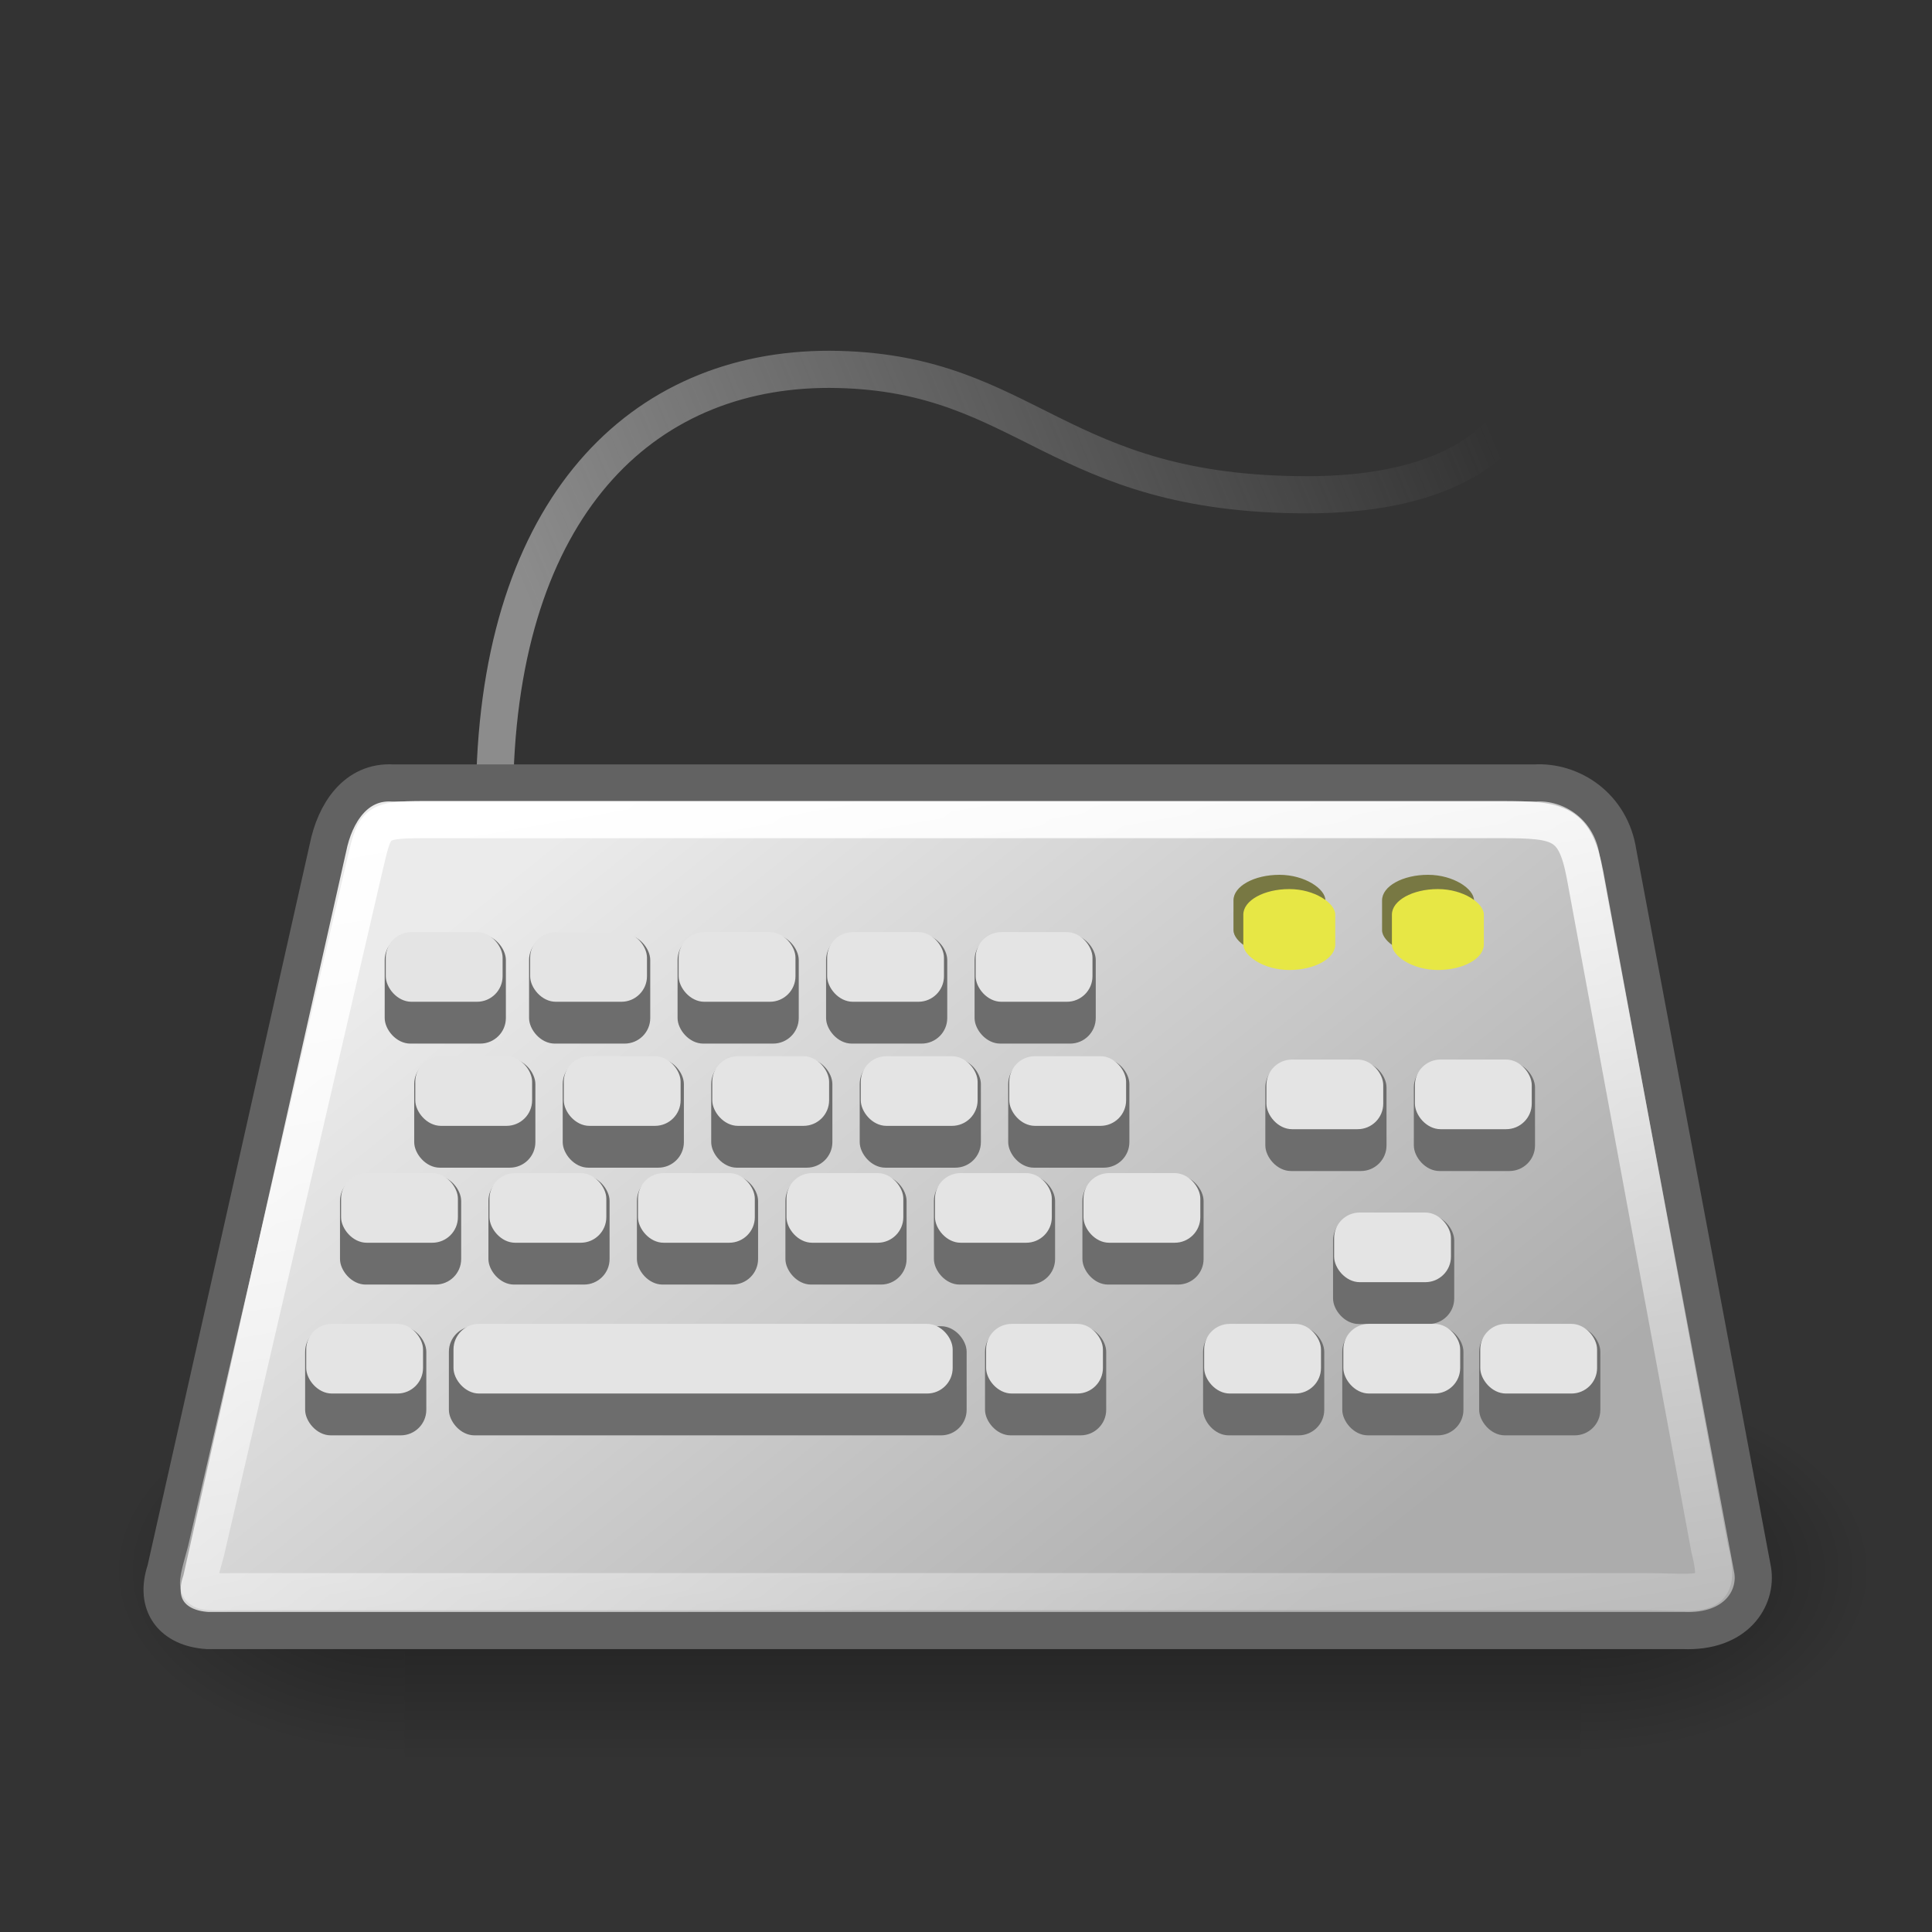<?xml version="1.0" encoding="UTF-8" standalone="no"?>
<!-- Created with Inkscape (http://www.inkscape.org/) -->

<svg
   xmlns:dc="http://purl.org/dc/elements/1.1/"
   xmlns:cc="http://creativecommons.org/ns#"
   xmlns:rdf="http://www.w3.org/1999/02/22-rdf-syntax-ns#"
   xmlns:svg="http://www.w3.org/2000/svg"
   xmlns="http://www.w3.org/2000/svg"
   xmlns:xlink="http://www.w3.org/1999/xlink"
   xmlns:sodipodi="http://sodipodi.sourceforge.net/DTD/sodipodi-0.dtd"
   xmlns:inkscape="http://www.inkscape.org/namespaces/inkscape"
   width="22"
   height="22"
   id="svg2327"
   sodipodi:version="0.32"
   inkscape:version="0.92.2 (5c3e80d, 2017-08-06)"
   sodipodi:docname="keyboard.svg"
   inkscape:output_extension="org.inkscape.output.svg.inkscape"
   version="1.1">
  <rect width="100%" height="100%" fill="#333333" stroke="none"/>
  <defs
     id="defs3">
    <inkscape:perspective
       sodipodi:type="inkscape:persp3d"
       inkscape:vp_x="0 : 24 : 1"
       inkscape:vp_y="0 : 1000 : 0"
       inkscape:vp_z="48 : 24 : 1"
       inkscape:persp3d-origin="24 : 16 : 1"
       id="perspective116" />
    <radialGradient
       inkscape:collect="always"
       xlink:href="#linearGradient5060"
       id="radialGradient6719"
       gradientUnits="userSpaceOnUse"
       gradientTransform="matrix(-2.774,0,0,1.97,112.762,-872.885)"
       cx="605.714"
       cy="486.648"
       fx="605.714"
       fy="486.648"
       r="117.143" />
    <linearGradient
       inkscape:collect="always"
       id="linearGradient5060">
      <stop
         style="stop-color:black;stop-opacity:1;"
         offset="0"
         id="stop5062" />
      <stop
         style="stop-color:black;stop-opacity:0;"
         offset="1"
         id="stop5064" />
    </linearGradient>
    <radialGradient
       inkscape:collect="always"
       xlink:href="#linearGradient5060"
       id="radialGradient6717"
       gradientUnits="userSpaceOnUse"
       gradientTransform="matrix(2.774,0,0,1.97,-1891.633,-872.885)"
       cx="605.714"
       cy="486.648"
       fx="605.714"
       fy="486.648"
       r="117.143" />
    <linearGradient
       id="linearGradient5048">
      <stop
         style="stop-color:black;stop-opacity:0;"
         offset="0"
         id="stop5050" />
      <stop
         id="stop5056"
         offset="0.5"
         style="stop-color:black;stop-opacity:1;" />
      <stop
         style="stop-color:black;stop-opacity:0;"
         offset="1"
         id="stop5052" />
    </linearGradient>
    <linearGradient
       inkscape:collect="always"
       xlink:href="#linearGradient5048"
       id="linearGradient6715"
       gradientUnits="userSpaceOnUse"
       gradientTransform="matrix(2.774,0,0,1.97,-1892.179,-872.885)"
       x1="302.857"
       y1="366.648"
       x2="302.857"
       y2="609.505" />
    <linearGradient
       id="linearGradient4548"
       inkscape:collect="always">
      <stop
         id="stop4550"
         offset="0"
         style="stop-color:#8c8c8c;stop-opacity:1;" />
      <stop
         id="stop4552"
         offset="1"
         style="stop-color:#8c8c8c;stop-opacity:0;" />
    </linearGradient>
    <linearGradient
       id="linearGradient4009"
       inkscape:collect="always">
      <stop
         id="stop4011"
         offset="0"
         style="stop-color:#ffffff;stop-opacity:1;" />
      <stop
         id="stop4013"
         offset="1"
         style="stop-color:#ffffff;stop-opacity:0;" />
    </linearGradient>
    <linearGradient
       id="linearGradient3997">
      <stop
         id="stop3999"
         offset="0"
         style="stop-color:#ebebeb;stop-opacity:1;" />
      <stop
         id="stop4001"
         offset="1"
         style="stop-color:#acacac;stop-opacity:1;" />
    </linearGradient>
    <linearGradient
       gradientUnits="userSpaceOnUse"
       y2="43.378"
       x2="30.142"
       y1="20.937"
       x1="12.094"
       id="linearGradient4003"
       xlink:href="#linearGradient3997"
       inkscape:collect="always"
       gradientTransform="matrix(0.423,0,0,0.423,1.198,26.667)" />
    <linearGradient
       gradientUnits="userSpaceOnUse"
       y2="52.666"
       x2="17.701"
       y1="19.736"
       x1="11.89"
       id="linearGradient4015"
       xlink:href="#linearGradient4009"
       inkscape:collect="always"
       gradientTransform="matrix(0.423,0,0,0.423,1.198,26.667)" />
    <linearGradient
       gradientUnits="userSpaceOnUse"
       y2="5.011"
       x2="35.257"
       y1="14.911"
       x1="11.503"
       id="linearGradient4554"
       xlink:href="#linearGradient4548"
       inkscape:collect="always"
       gradientTransform="matrix(0.423,0,0,0.423,1.198,26.667)" />
  </defs>
  <sodipodi:namedview
     id="base"
     pagecolor="#ffffff"
     bordercolor="#666666"
     borderopacity="0.122"
     inkscape:pageopacity="0.0"
     inkscape:pageshadow="2"
     inkscape:zoom="1"
     inkscape:cx="-144.63487"
     inkscape:cy="20.214592"
     inkscape:current-layer="layer1"
     showgrid="false"
     inkscape:grid-bbox="true"
     inkscape:document-units="px"
     inkscape:window-width="1920"
     inkscape:window-height="1017"
     inkscape:window-x="-8"
     inkscape:window-y="-8"
     inkscape:window-maximized="1" />
  <g
     id="layer1"
     inkscape:label="Layer 1"
     inkscape:groupmode="layer"
     transform="translate(0,-26)">
    <path
       id="path3995"
       d="m 5.637,34.804 c 0.106,-3.118 1.744,-4.65 3.91,-4.597 2.167,0.053 2.484,1.427 5.337,1.427 2.853,0 2.853,-1.902 2.378,-2.431 -0.476,-0.528 -1.004,-1.057 -1.004,-1.057"
       style="fill:none;fill-opacity:0.75;fill-rule:evenodd;stroke:url(#linearGradient4554);stroke-width:0.423px;stroke-linecap:butt;stroke-linejoin:miter;stroke-opacity:1"
       inkscape:connector-curvature="0" />
    <g
       transform="matrix(0.01,0,0,0.009,20.199,43.113)"
       id="g6707">
      <rect
         style="color:#000000;display:inline;overflow:visible;visibility:visible;opacity:0.402;fill:url(#linearGradient6715);fill-opacity:1;fill-rule:nonzero;stroke:none;stroke-width:1;stroke-linecap:round;stroke-linejoin:miter;stroke-miterlimit:4;stroke-dasharray:none;stroke-dashoffset:0;stroke-opacity:1;marker:none;marker-start:none;marker-mid:none;marker-end:none"
         id="rect6709"
         width="1339.633"
         height="478.357"
         x="-1559.252"
         y="-150.697" />
      <path
         style="color:#000000;display:inline;overflow:visible;visibility:visible;opacity:0.402;fill:url(#radialGradient6717);fill-opacity:1;fill-rule:nonzero;stroke:none;stroke-width:1;stroke-linecap:round;stroke-linejoin:miter;stroke-miterlimit:4;stroke-dasharray:none;stroke-dashoffset:0;stroke-opacity:1;marker:none;marker-start:none;marker-mid:none;marker-end:none"
         d="m -219.619,-150.68 c 0,0 0,478.331 0,478.331 142.874,0.9 345.4,-107.17 345.4,-239.196 0,-132.027 -159.437,-239.135 -345.4,-239.135 z"
         id="path6711"
         sodipodi:nodetypes="cccc"
         inkscape:connector-curvature="0" />
      <path
         sodipodi:nodetypes="cccc"
         id="path6713"
         d="m -1559.252,-150.68 c 0,0 0,478.331 0,478.331 -142.874,0.9 -345.4,-107.17 -345.4,-239.196 0,-132.027 159.437,-239.135 345.4,-239.135 z"
         style="color:#000000;display:inline;overflow:visible;visibility:visible;opacity:0.402;fill:url(#radialGradient6719);fill-opacity:1;fill-rule:nonzero;stroke:none;stroke-width:1;stroke-linecap:round;stroke-linejoin:miter;stroke-miterlimit:4;stroke-dasharray:none;stroke-dashoffset:0;stroke-opacity:1;marker:none;marker-start:none;marker-mid:none;marker-end:none"
         inkscape:connector-curvature="0" />
    </g>
    <path
       sodipodi:nodetypes="ccccccccc"
       id="path3233"
       d="m 1.885,43.88 c -0.132,0.396 0.079,0.661 0.476,0.687 h 16.804 c 0.608,0.026 0.845,-0.37 0.793,-0.687 L 18.424,35.709 C 18.345,35.181 17.896,34.89 17.473,34.916 H 4.474 c -0.423,-0.026 -0.661,0.343 -0.74,0.74 z"
       style="fill:url(#linearGradient4003);fill-opacity:1;fill-rule:evenodd;stroke:#626262;stroke-width:0.423;stroke-linecap:butt;stroke-linejoin:miter;stroke-miterlimit:4;stroke-dasharray:none;stroke-opacity:1"
       inkscape:connector-curvature="0" />
    <g
       transform="matrix(0.423,0,0,0.423,0.379,26.244)"
       id="g4019">
      <rect
         ry="0.688"
         rx="0.688"
         y="35.125"
         x="11.188"
         height="2.938"
         width="13.938"
         id="rect4017"
         style="color:#000000;display:inline;overflow:visible;visibility:visible;opacity:1;fill:#6d6d6d;fill-opacity:1;fill-rule:evenodd;stroke:none;stroke-width:2;stroke-linecap:butt;stroke-linejoin:miter;stroke-miterlimit:4;stroke-dasharray:none;stroke-dashoffset:0;stroke-opacity:1;marker:none;marker-start:none;marker-mid:none;marker-end:none" />
      <rect
         style="color:#000000;display:inline;overflow:visible;visibility:visible;opacity:1;fill:#e4e4e4;fill-opacity:1;fill-rule:evenodd;stroke:none;stroke-width:2;stroke-linecap:butt;stroke-linejoin:miter;stroke-miterlimit:4;stroke-dasharray:none;stroke-dashoffset:0;stroke-opacity:1;marker:none;marker-start:none;marker-mid:none;marker-end:none"
         id="rect3235"
         width="13.438"
         height="1.875"
         x="11.312"
         y="35.062"
         rx="0.688"
         ry="0.688" />
    </g>
    <g
       transform="matrix(0.099,0,0,0.423,3.273,21.783)"
       id="g4157">
      <rect
         style="color:#000000;display:inline;overflow:visible;visibility:visible;opacity:1;fill:#6d6d6d;fill-opacity:1;fill-rule:evenodd;stroke:none;stroke-width:2;stroke-linecap:butt;stroke-linejoin:miter;stroke-miterlimit:4;stroke-dasharray:none;stroke-dashoffset:0;stroke-opacity:1;marker:none;marker-start:none;marker-mid:none;marker-end:none"
         id="rect4159"
         width="13.938"
         height="2.938"
         x="11.188"
         y="35.125"
         rx="2.948"
         ry="0.688" />
      <rect
         ry="0.688"
         rx="2.948"
         y="35.062"
         x="11.312"
         height="1.875"
         width="13.438"
         id="rect4161"
         style="color:#000000;display:inline;overflow:visible;visibility:visible;opacity:1;fill:#e4e4e4;fill-opacity:1;fill-rule:evenodd;stroke:none;stroke-width:2;stroke-linecap:butt;stroke-linejoin:miter;stroke-miterlimit:4;stroke-dasharray:none;stroke-dashoffset:0;stroke-opacity:1;marker:none;marker-start:none;marker-mid:none;marker-end:none" />
    </g>
    <g
       transform="matrix(0.099,0,0,0.423,9.99,21.783)"
       id="g4178">
      <rect
         style="color:#000000;display:inline;overflow:visible;visibility:visible;opacity:1;fill:#6d6d6d;fill-opacity:1;fill-rule:evenodd;stroke:none;stroke-width:2;stroke-linecap:butt;stroke-linejoin:miter;stroke-miterlimit:4;stroke-dasharray:none;stroke-dashoffset:0;stroke-opacity:1;marker:none;marker-start:none;marker-mid:none;marker-end:none"
         id="rect4180"
         width="13.938"
         height="2.938"
         x="11.188"
         y="35.125"
         rx="2.948"
         ry="0.688" />
      <rect
         ry="0.688"
         rx="2.948"
         y="35.062"
         x="11.312"
         height="1.875"
         width="13.438"
         id="rect4182"
         style="color:#000000;display:inline;overflow:visible;visibility:visible;opacity:1;fill:#e4e4e4;fill-opacity:1;fill-rule:evenodd;stroke:none;stroke-width:2;stroke-linecap:butt;stroke-linejoin:miter;stroke-miterlimit:4;stroke-dasharray:none;stroke-dashoffset:0;stroke-opacity:1;marker:none;marker-start:none;marker-mid:none;marker-end:none" />
    </g>
    <g
       id="g4151"
       transform="matrix(0.099,0,0,0.423,4.917,21.783)">
      <rect
         ry="0.688"
         rx="2.948"
         y="35.125"
         x="11.188"
         height="2.938"
         width="13.938"
         id="rect4153"
         style="color:#000000;display:inline;overflow:visible;visibility:visible;opacity:1;fill:#6d6d6d;fill-opacity:1;fill-rule:evenodd;stroke:none;stroke-width:2;stroke-linecap:butt;stroke-linejoin:miter;stroke-miterlimit:4;stroke-dasharray:none;stroke-dashoffset:0;stroke-opacity:1;marker:none;marker-start:none;marker-mid:none;marker-end:none" />
      <rect
         style="color:#000000;display:inline;overflow:visible;visibility:visible;opacity:1;fill:#e4e4e4;fill-opacity:1;fill-rule:evenodd;stroke:none;stroke-width:2;stroke-linecap:butt;stroke-linejoin:miter;stroke-miterlimit:4;stroke-dasharray:none;stroke-dashoffset:0;stroke-opacity:1;marker:none;marker-start:none;marker-mid:none;marker-end:none"
         id="rect4155"
         width="13.438"
         height="1.875"
         x="11.312"
         y="35.062"
         rx="2.948"
         ry="0.688" />
    </g>
    <path
       style="fill:none;fill-opacity:1;fill-rule:evenodd;stroke:url(#linearGradient4015);stroke-width:0.423;stroke-linecap:butt;stroke-linejoin:miter;stroke-miterlimit:4;stroke-dasharray:none;stroke-opacity:1"
       d="m 2.346,43.661 c -0.141,0.526 -0.165,0.463 0.396,0.463 h 15.952 c 0.694,0 0.929,0.114 0.774,-0.489 L 18.049,35.962 c -0.113,-0.593 -0.286,-0.629 -0.95,-0.629 H 4.841 c -0.597,0 -0.57,0.033 -0.698,0.566 z"
       id="path4005"
       sodipodi:nodetypes="ccccccccc"
       inkscape:connector-curvature="0" />
    <g
       transform="matrix(0.099,0,0,0.423,10.109,26.244)"
       id="g4023">
      <rect
         style="color:#000000;display:inline;overflow:visible;visibility:visible;opacity:1;fill:#6d6d6d;fill-opacity:1;fill-rule:evenodd;stroke:none;stroke-width:2;stroke-linecap:butt;stroke-linejoin:miter;stroke-miterlimit:4;stroke-dasharray:none;stroke-dashoffset:0;stroke-opacity:1;marker:none;marker-start:none;marker-mid:none;marker-end:none"
         id="rect4025"
         width="13.938"
         height="2.938"
         x="11.188"
         y="35.125"
         rx="2.948"
         ry="0.688" />
      <rect
         ry="0.688"
         rx="2.948"
         y="35.062"
         x="11.312"
         height="1.875"
         width="13.438"
         id="rect4027"
         style="color:#000000;display:inline;overflow:visible;visibility:visible;opacity:1;fill:#e4e4e4;fill-opacity:1;fill-rule:evenodd;stroke:none;stroke-width:2;stroke-linecap:butt;stroke-linejoin:miter;stroke-miterlimit:4;stroke-dasharray:none;stroke-dashoffset:0;stroke-opacity:1;marker:none;marker-start:none;marker-mid:none;marker-end:none" />
    </g>
    <g
       id="g4029"
       transform="matrix(0.099,0,0,0.423,2.367,26.244)">
      <rect
         ry="0.688"
         rx="2.948"
         y="35.125"
         x="11.188"
         height="2.938"
         width="13.938"
         id="rect4031"
         style="color:#000000;display:inline;overflow:visible;visibility:visible;opacity:1;fill:#6d6d6d;fill-opacity:1;fill-rule:evenodd;stroke:none;stroke-width:2;stroke-linecap:butt;stroke-linejoin:miter;stroke-miterlimit:4;stroke-dasharray:none;stroke-dashoffset:0;stroke-opacity:1;marker:none;marker-start:none;marker-mid:none;marker-end:none" />
      <rect
         style="color:#000000;display:inline;overflow:visible;visibility:visible;opacity:1;fill:#e4e4e4;fill-opacity:1;fill-rule:evenodd;stroke:none;stroke-width:2;stroke-linecap:butt;stroke-linejoin:miter;stroke-miterlimit:4;stroke-dasharray:none;stroke-dashoffset:0;stroke-opacity:1;marker:none;marker-start:none;marker-mid:none;marker-end:none"
         id="rect4033"
         width="13.438"
         height="1.875"
         x="11.312"
         y="35.062"
         rx="2.948"
         ry="0.688" />
    </g>
    <g
       id="g4035"
       transform="matrix(0.099,0,0,0.423,12.592,26.244)">
      <rect
         ry="0.688"
         rx="2.948"
         y="35.125"
         x="11.188"
         height="2.938"
         width="13.938"
         id="rect4037"
         style="color:#000000;display:inline;overflow:visible;visibility:visible;opacity:1;fill:#6d6d6d;fill-opacity:1;fill-rule:evenodd;stroke:none;stroke-width:2;stroke-linecap:butt;stroke-linejoin:miter;stroke-miterlimit:4;stroke-dasharray:none;stroke-dashoffset:0;stroke-opacity:1;marker:none;marker-start:none;marker-mid:none;marker-end:none" />
      <rect
         style="color:#000000;display:inline;overflow:visible;visibility:visible;opacity:1;fill:#e4e4e4;fill-opacity:1;fill-rule:evenodd;stroke:none;stroke-width:2;stroke-linecap:butt;stroke-linejoin:miter;stroke-miterlimit:4;stroke-dasharray:none;stroke-dashoffset:0;stroke-opacity:1;marker:none;marker-start:none;marker-mid:none;marker-end:none"
         id="rect4039"
         width="13.438"
         height="1.875"
         x="11.312"
         y="35.062"
         rx="2.948"
         ry="0.688" />
    </g>
    <g
       id="g4053"
       transform="matrix(0.099,0,0,0.423,14.072,24.976)">
      <rect
         ry="0.688"
         rx="2.948"
         y="35.125"
         x="11.188"
         height="2.938"
         width="13.938"
         id="rect4055"
         style="color:#000000;display:inline;overflow:visible;visibility:visible;opacity:1;fill:#6d6d6d;fill-opacity:1;fill-rule:evenodd;stroke:none;stroke-width:2;stroke-linecap:butt;stroke-linejoin:miter;stroke-miterlimit:4;stroke-dasharray:none;stroke-dashoffset:0;stroke-opacity:1;marker:none;marker-start:none;marker-mid:none;marker-end:none" />
      <rect
         style="color:#000000;display:inline;overflow:visible;visibility:visible;opacity:1;fill:#e4e4e4;fill-opacity:1;fill-rule:evenodd;stroke:none;stroke-width:2;stroke-linecap:butt;stroke-linejoin:miter;stroke-miterlimit:4;stroke-dasharray:none;stroke-dashoffset:0;stroke-opacity:1;marker:none;marker-start:none;marker-mid:none;marker-end:none"
         id="rect4057"
         width="13.438"
         height="1.875"
         x="11.312"
         y="35.062"
         rx="2.948"
         ry="0.688" />
    </g>
    <g
       transform="matrix(0.099,0,0,0.423,14.177,26.244)"
       id="g4041">
      <rect
         style="color:#000000;display:inline;overflow:visible;visibility:visible;opacity:1;fill:#6d6d6d;fill-opacity:1;fill-rule:evenodd;stroke:none;stroke-width:2;stroke-linecap:butt;stroke-linejoin:miter;stroke-miterlimit:4;stroke-dasharray:none;stroke-dashoffset:0;stroke-opacity:1;marker:none;marker-start:none;marker-mid:none;marker-end:none"
         id="rect4043"
         width="13.938"
         height="2.938"
         x="11.188"
         y="35.125"
         rx="2.948"
         ry="0.688" />
      <rect
         ry="0.688"
         rx="2.948"
         y="35.062"
         x="11.312"
         height="1.875"
         width="13.438"
         id="rect4045"
         style="color:#000000;display:inline;overflow:visible;visibility:visible;opacity:1;fill:#e4e4e4;fill-opacity:1;fill-rule:evenodd;stroke:none;stroke-width:2;stroke-linecap:butt;stroke-linejoin:miter;stroke-miterlimit:4;stroke-dasharray:none;stroke-dashoffset:0;stroke-opacity:1;marker:none;marker-start:none;marker-mid:none;marker-end:none" />
    </g>
    <g
       id="g4047"
       transform="matrix(0.099,0,0,0.423,15.736,26.244)">
      <rect
         ry="0.688"
         rx="2.948"
         y="35.125"
         x="11.188"
         height="2.938"
         width="13.938"
         id="rect4049"
         style="color:#000000;display:inline;overflow:visible;visibility:visible;opacity:1;fill:#6d6d6d;fill-opacity:1;fill-rule:evenodd;stroke:none;stroke-width:2;stroke-linecap:butt;stroke-linejoin:miter;stroke-miterlimit:4;stroke-dasharray:none;stroke-dashoffset:0;stroke-opacity:1;marker:none;marker-start:none;marker-mid:none;marker-end:none" />
      <rect
         style="color:#000000;display:inline;overflow:visible;visibility:visible;opacity:1;fill:#e4e4e4;fill-opacity:1;fill-rule:evenodd;stroke:none;stroke-width:2;stroke-linecap:butt;stroke-linejoin:miter;stroke-miterlimit:4;stroke-dasharray:none;stroke-dashoffset:0;stroke-opacity:1;marker:none;marker-start:none;marker-mid:none;marker-end:none"
         id="rect4051"
         width="13.438"
         height="1.875"
         x="11.312"
         y="35.062"
         rx="2.948"
         ry="0.688" />
    </g>
    <g
       transform="matrix(0.099,0,0,0.423,2.764,24.527)"
       id="g4085">
      <rect
         style="color:#000000;display:inline;overflow:visible;visibility:visible;opacity:1;fill:#6d6d6d;fill-opacity:1;fill-rule:evenodd;stroke:none;stroke-width:2;stroke-linecap:butt;stroke-linejoin:miter;stroke-miterlimit:4;stroke-dasharray:none;stroke-dashoffset:0;stroke-opacity:1;marker:none;marker-start:none;marker-mid:none;marker-end:none"
         id="rect4087"
         width="13.938"
         height="2.938"
         x="11.188"
         y="35.125"
         rx="2.948"
         ry="0.688" />
      <rect
         ry="0.688"
         rx="2.948"
         y="35.062"
         x="11.312"
         height="1.875"
         width="13.438"
         id="rect4089"
         style="color:#000000;display:inline;overflow:visible;visibility:visible;opacity:1;fill:#e4e4e4;fill-opacity:1;fill-rule:evenodd;stroke:none;stroke-width:2;stroke-linecap:butt;stroke-linejoin:miter;stroke-miterlimit:4;stroke-dasharray:none;stroke-dashoffset:0;stroke-opacity:1;marker:none;marker-start:none;marker-mid:none;marker-end:none" />
    </g>
    <g
       id="g4091"
       transform="matrix(0.099,0,0,0.423,4.454,24.527)">
      <rect
         ry="0.688"
         rx="2.948"
         y="35.125"
         x="11.188"
         height="2.938"
         width="13.938"
         id="rect4093"
         style="color:#000000;display:inline;overflow:visible;visibility:visible;opacity:1;fill:#6d6d6d;fill-opacity:1;fill-rule:evenodd;stroke:none;stroke-width:2;stroke-linecap:butt;stroke-linejoin:miter;stroke-miterlimit:4;stroke-dasharray:none;stroke-dashoffset:0;stroke-opacity:1;marker:none;marker-start:none;marker-mid:none;marker-end:none" />
      <rect
         style="color:#000000;display:inline;overflow:visible;visibility:visible;opacity:1;fill:#e4e4e4;fill-opacity:1;fill-rule:evenodd;stroke:none;stroke-width:2;stroke-linecap:butt;stroke-linejoin:miter;stroke-miterlimit:4;stroke-dasharray:none;stroke-dashoffset:0;stroke-opacity:1;marker:none;marker-start:none;marker-mid:none;marker-end:none"
         id="rect4095"
         width="13.438"
         height="1.875"
         x="11.312"
         y="35.062"
         rx="2.948"
         ry="0.688" />
    </g>
    <g
       transform="matrix(0.099,0,0,0.423,6.145,24.527)"
       id="g4097">
      <rect
         style="color:#000000;display:inline;overflow:visible;visibility:visible;opacity:1;fill:#6d6d6d;fill-opacity:1;fill-rule:evenodd;stroke:none;stroke-width:2;stroke-linecap:butt;stroke-linejoin:miter;stroke-miterlimit:4;stroke-dasharray:none;stroke-dashoffset:0;stroke-opacity:1;marker:none;marker-start:none;marker-mid:none;marker-end:none"
         id="rect4099"
         width="13.938"
         height="2.938"
         x="11.188"
         y="35.125"
         rx="2.948"
         ry="0.688" />
      <rect
         ry="0.688"
         rx="2.948"
         y="35.062"
         x="11.312"
         height="1.875"
         width="13.438"
         id="rect4101"
         style="color:#000000;display:inline;overflow:visible;visibility:visible;opacity:1;fill:#e4e4e4;fill-opacity:1;fill-rule:evenodd;stroke:none;stroke-width:2;stroke-linecap:butt;stroke-linejoin:miter;stroke-miterlimit:4;stroke-dasharray:none;stroke-dashoffset:0;stroke-opacity:1;marker:none;marker-start:none;marker-mid:none;marker-end:none" />
    </g>
    <g
       id="g4103"
       transform="matrix(0.099,0,0,0.423,7.836,24.527)">
      <rect
         ry="0.688"
         rx="2.948"
         y="35.125"
         x="11.188"
         height="2.938"
         width="13.938"
         id="rect4105"
         style="color:#000000;display:inline;overflow:visible;visibility:visible;opacity:1;fill:#6d6d6d;fill-opacity:1;fill-rule:evenodd;stroke:none;stroke-width:2;stroke-linecap:butt;stroke-linejoin:miter;stroke-miterlimit:4;stroke-dasharray:none;stroke-dashoffset:0;stroke-opacity:1;marker:none;marker-start:none;marker-mid:none;marker-end:none" />
      <rect
         style="color:#000000;display:inline;overflow:visible;visibility:visible;opacity:1;fill:#e4e4e4;fill-opacity:1;fill-rule:evenodd;stroke:none;stroke-width:2;stroke-linecap:butt;stroke-linejoin:miter;stroke-miterlimit:4;stroke-dasharray:none;stroke-dashoffset:0;stroke-opacity:1;marker:none;marker-start:none;marker-mid:none;marker-end:none"
         id="rect4107"
         width="13.438"
         height="1.875"
         x="11.312"
         y="35.062"
         rx="2.948"
         ry="0.688" />
    </g>
    <g
       transform="matrix(0.099,0,0,0.423,10.373,23.196)"
       id="g4121">
      <rect
         style="color:#000000;display:inline;overflow:visible;visibility:visible;opacity:1;fill:#6d6d6d;fill-opacity:1;fill-rule:evenodd;stroke:none;stroke-width:2;stroke-linecap:butt;stroke-linejoin:miter;stroke-miterlimit:4;stroke-dasharray:none;stroke-dashoffset:0;stroke-opacity:1;marker:none;marker-start:none;marker-mid:none;marker-end:none"
         id="rect4123"
         width="13.938"
         height="2.938"
         x="11.188"
         y="35.125"
         rx="2.948"
         ry="0.688" />
      <rect
         ry="0.688"
         rx="2.948"
         y="35.062"
         x="11.312"
         height="1.875"
         width="13.438"
         id="rect4125"
         style="color:#000000;display:inline;overflow:visible;visibility:visible;opacity:1;fill:#e4e4e4;fill-opacity:1;fill-rule:evenodd;stroke:none;stroke-width:2;stroke-linecap:butt;stroke-linejoin:miter;stroke-miterlimit:4;stroke-dasharray:none;stroke-dashoffset:0;stroke-opacity:1;marker:none;marker-start:none;marker-mid:none;marker-end:none" />
    </g>
    <g
       transform="matrix(0.099,0,0,0.423,9.527,24.527)"
       id="g4109">
      <rect
         style="color:#000000;display:inline;overflow:visible;visibility:visible;opacity:1;fill:#6d6d6d;fill-opacity:1;fill-rule:evenodd;stroke:none;stroke-width:2;stroke-linecap:butt;stroke-linejoin:miter;stroke-miterlimit:4;stroke-dasharray:none;stroke-dashoffset:0;stroke-opacity:1;marker:none;marker-start:none;marker-mid:none;marker-end:none"
         id="rect4111"
         width="13.938"
         height="2.938"
         x="11.188"
         y="35.125"
         rx="2.948"
         ry="0.688" />
      <rect
         ry="0.688"
         rx="2.948"
         y="35.062"
         x="11.312"
         height="1.875"
         width="13.438"
         id="rect4113"
         style="color:#000000;display:inline;overflow:visible;visibility:visible;opacity:1;fill:#e4e4e4;fill-opacity:1;fill-rule:evenodd;stroke:none;stroke-width:2;stroke-linecap:butt;stroke-linejoin:miter;stroke-miterlimit:4;stroke-dasharray:none;stroke-dashoffset:0;stroke-opacity:1;marker:none;marker-start:none;marker-mid:none;marker-end:none" />
    </g>
    <g
       id="g4115"
       transform="matrix(0.099,0,0,0.423,11.218,24.527)">
      <rect
         ry="0.688"
         rx="2.948"
         y="35.125"
         x="11.188"
         height="2.938"
         width="13.938"
         id="rect4117"
         style="color:#000000;display:inline;overflow:visible;visibility:visible;opacity:1;fill:#6d6d6d;fill-opacity:1;fill-rule:evenodd;stroke:none;stroke-width:2;stroke-linecap:butt;stroke-linejoin:miter;stroke-miterlimit:4;stroke-dasharray:none;stroke-dashoffset:0;stroke-opacity:1;marker:none;marker-start:none;marker-mid:none;marker-end:none" />
      <rect
         style="color:#000000;display:inline;overflow:visible;visibility:visible;opacity:1;fill:#e4e4e4;fill-opacity:1;fill-rule:evenodd;stroke:none;stroke-width:2;stroke-linecap:butt;stroke-linejoin:miter;stroke-miterlimit:4;stroke-dasharray:none;stroke-dashoffset:0;stroke-opacity:1;marker:none;marker-start:none;marker-mid:none;marker-end:none"
         id="rect4119"
         width="13.438"
         height="1.875"
         x="11.312"
         y="35.062"
         rx="2.948"
         ry="0.688" />
    </g>
    <g
       id="g4172"
       transform="matrix(0.099,0,0,0.423,8.299,21.783)">
      <rect
         ry="0.688"
         rx="2.948"
         y="35.125"
         x="11.188"
         height="2.938"
         width="13.938"
         id="rect4174"
         style="color:#000000;display:inline;overflow:visible;visibility:visible;opacity:1;fill:#6d6d6d;fill-opacity:1;fill-rule:evenodd;stroke:none;stroke-width:2;stroke-linecap:butt;stroke-linejoin:miter;stroke-miterlimit:4;stroke-dasharray:none;stroke-dashoffset:0;stroke-opacity:1;marker:none;marker-start:none;marker-mid:none;marker-end:none" />
      <rect
         style="color:#000000;display:inline;overflow:visible;visibility:visible;opacity:1;fill:#e4e4e4;fill-opacity:1;fill-rule:evenodd;stroke:none;stroke-width:2;stroke-linecap:butt;stroke-linejoin:miter;stroke-miterlimit:4;stroke-dasharray:none;stroke-dashoffset:0;stroke-opacity:1;marker:none;marker-start:none;marker-mid:none;marker-end:none"
         id="rect4176"
         width="13.438"
         height="1.875"
         x="11.312"
         y="35.062"
         rx="2.948"
         ry="0.688" />
    </g>
    <g
       id="g4127"
       transform="matrix(0.099,0,0,0.423,8.682,23.196)">
      <rect
         ry="0.688"
         rx="2.948"
         y="35.125"
         x="11.188"
         height="2.938"
         width="13.938"
         id="rect4129"
         style="color:#000000;display:inline;overflow:visible;visibility:visible;opacity:1;fill:#6d6d6d;fill-opacity:1;fill-rule:evenodd;stroke:none;stroke-width:2;stroke-linecap:butt;stroke-linejoin:miter;stroke-miterlimit:4;stroke-dasharray:none;stroke-dashoffset:0;stroke-opacity:1;marker:none;marker-start:none;marker-mid:none;marker-end:none" />
      <rect
         style="color:#000000;display:inline;overflow:visible;visibility:visible;opacity:1;fill:#e4e4e4;fill-opacity:1;fill-rule:evenodd;stroke:none;stroke-width:2;stroke-linecap:butt;stroke-linejoin:miter;stroke-miterlimit:4;stroke-dasharray:none;stroke-dashoffset:0;stroke-opacity:1;marker:none;marker-start:none;marker-mid:none;marker-end:none"
         id="rect4131"
         width="13.438"
         height="1.875"
         x="11.312"
         y="35.062"
         rx="2.948"
         ry="0.688" />
    </g>
    <g
       transform="matrix(0.099,0,0,0.423,6.608,21.783)"
       id="g4166">
      <rect
         style="color:#000000;display:inline;overflow:visible;visibility:visible;opacity:1;fill:#6d6d6d;fill-opacity:1;fill-rule:evenodd;stroke:none;stroke-width:2;stroke-linecap:butt;stroke-linejoin:miter;stroke-miterlimit:4;stroke-dasharray:none;stroke-dashoffset:0;stroke-opacity:1;marker:none;marker-start:none;marker-mid:none;marker-end:none"
         id="rect4168"
         width="13.938"
         height="2.938"
         x="11.188"
         y="35.125"
         rx="2.948"
         ry="0.688" />
      <rect
         ry="0.688"
         rx="2.948"
         y="35.062"
         x="11.312"
         height="1.875"
         width="13.438"
         id="rect4170"
         style="color:#000000;display:inline;overflow:visible;visibility:visible;opacity:1;fill:#e4e4e4;fill-opacity:1;fill-rule:evenodd;stroke:none;stroke-width:2;stroke-linecap:butt;stroke-linejoin:miter;stroke-miterlimit:4;stroke-dasharray:none;stroke-dashoffset:0;stroke-opacity:1;marker:none;marker-start:none;marker-mid:none;marker-end:none" />
    </g>
    <g
       transform="matrix(0.099,0,0,0.423,6.991,23.196)"
       id="g4133">
      <rect
         style="color:#000000;display:inline;overflow:visible;visibility:visible;opacity:1;fill:#6d6d6d;fill-opacity:1;fill-rule:evenodd;stroke:none;stroke-width:2;stroke-linecap:butt;stroke-linejoin:miter;stroke-miterlimit:4;stroke-dasharray:none;stroke-dashoffset:0;stroke-opacity:1;marker:none;marker-start:none;marker-mid:none;marker-end:none"
         id="rect4135"
         width="13.938"
         height="2.938"
         x="11.188"
         y="35.125"
         rx="2.948"
         ry="0.688" />
      <rect
         ry="0.688"
         rx="2.948"
         y="35.062"
         x="11.312"
         height="1.875"
         width="13.438"
         id="rect4137"
         style="color:#000000;display:inline;overflow:visible;visibility:visible;opacity:1;fill:#e4e4e4;fill-opacity:1;fill-rule:evenodd;stroke:none;stroke-width:2;stroke-linecap:butt;stroke-linejoin:miter;stroke-miterlimit:4;stroke-dasharray:none;stroke-dashoffset:0;stroke-opacity:1;marker:none;marker-start:none;marker-mid:none;marker-end:none" />
    </g>
    <g
       id="g4139"
       transform="matrix(0.099,0,0,0.423,5.3,23.196)">
      <rect
         ry="0.688"
         rx="2.948"
         y="35.125"
         x="11.188"
         height="2.938"
         width="13.938"
         id="rect4141"
         style="color:#000000;display:inline;overflow:visible;visibility:visible;opacity:1;fill:#6d6d6d;fill-opacity:1;fill-rule:evenodd;stroke:none;stroke-width:2;stroke-linecap:butt;stroke-linejoin:miter;stroke-miterlimit:4;stroke-dasharray:none;stroke-dashoffset:0;stroke-opacity:1;marker:none;marker-start:none;marker-mid:none;marker-end:none" />
      <rect
         style="color:#000000;display:inline;overflow:visible;visibility:visible;opacity:1;fill:#e4e4e4;fill-opacity:1;fill-rule:evenodd;stroke:none;stroke-width:2;stroke-linecap:butt;stroke-linejoin:miter;stroke-miterlimit:4;stroke-dasharray:none;stroke-dashoffset:0;stroke-opacity:1;marker:none;marker-start:none;marker-mid:none;marker-end:none"
         id="rect4143"
         width="13.438"
         height="1.875"
         x="11.312"
         y="35.062"
         rx="2.948"
         ry="0.688" />
    </g>
    <g
       transform="matrix(0.099,0,0,0.423,3.609,23.196)"
       id="g4145">
      <rect
         style="color:#000000;display:inline;overflow:visible;visibility:visible;opacity:1;fill:#6d6d6d;fill-opacity:1;fill-rule:evenodd;stroke:none;stroke-width:2;stroke-linecap:butt;stroke-linejoin:miter;stroke-miterlimit:4;stroke-dasharray:none;stroke-dashoffset:0;stroke-opacity:1;marker:none;marker-start:none;marker-mid:none;marker-end:none"
         id="rect4147"
         width="13.938"
         height="2.938"
         x="11.188"
         y="35.125"
         rx="2.948"
         ry="0.688" />
      <rect
         ry="0.688"
         rx="2.948"
         y="35.062"
         x="11.312"
         height="1.875"
         width="13.438"
         id="rect4149"
         style="color:#000000;display:inline;overflow:visible;visibility:visible;opacity:1;fill:#e4e4e4;fill-opacity:1;fill-rule:evenodd;stroke:none;stroke-width:2;stroke-linecap:butt;stroke-linejoin:miter;stroke-miterlimit:4;stroke-dasharray:none;stroke-dashoffset:0;stroke-opacity:1;marker:none;marker-start:none;marker-mid:none;marker-end:none" />
    </g>
    <g
       id="g4220"
       transform="matrix(0.099,0,0,0.423,13.301,23.234)">
      <rect
         ry="0.688"
         rx="2.948"
         y="35.125"
         x="11.188"
         height="2.938"
         width="13.938"
         id="rect4222"
         style="color:#000000;display:inline;overflow:visible;visibility:visible;opacity:1;fill:#6d6d6d;fill-opacity:1;fill-rule:evenodd;stroke:none;stroke-width:2;stroke-linecap:butt;stroke-linejoin:miter;stroke-miterlimit:4;stroke-dasharray:none;stroke-dashoffset:0;stroke-opacity:1;marker:none;marker-start:none;marker-mid:none;marker-end:none" />
      <rect
         style="color:#000000;display:inline;overflow:visible;visibility:visible;opacity:1;fill:#e4e4e4;fill-opacity:1;fill-rule:evenodd;stroke:none;stroke-width:2;stroke-linecap:butt;stroke-linejoin:miter;stroke-miterlimit:4;stroke-dasharray:none;stroke-dashoffset:0;stroke-opacity:1;marker:none;marker-start:none;marker-mid:none;marker-end:none"
         id="rect4224"
         width="13.438"
         height="1.875"
         x="11.312"
         y="35.062"
         rx="2.948"
         ry="0.688" />
    </g>
    <g
       transform="matrix(0.099,0,0,0.423,14.992,23.234)"
       id="g4226">
      <rect
         style="color:#000000;display:inline;overflow:visible;visibility:visible;opacity:1;fill:#6d6d6d;fill-opacity:1;fill-rule:evenodd;stroke:none;stroke-width:2;stroke-linecap:butt;stroke-linejoin:miter;stroke-miterlimit:4;stroke-dasharray:none;stroke-dashoffset:0;stroke-opacity:1;marker:none;marker-start:none;marker-mid:none;marker-end:none"
         id="rect4228"
         width="13.938"
         height="2.938"
         x="11.188"
         y="35.125"
         rx="2.948"
         ry="0.688" />
      <rect
         ry="0.688"
         rx="2.948"
         y="35.062"
         x="11.312"
         height="1.875"
         width="13.438"
         id="rect4230"
         style="color:#000000;display:inline;overflow:visible;visibility:visible;opacity:1;fill:#e4e4e4;fill-opacity:1;fill-rule:evenodd;stroke:none;stroke-width:2;stroke-linecap:butt;stroke-linejoin:miter;stroke-miterlimit:4;stroke-dasharray:none;stroke-dashoffset:0;stroke-opacity:1;marker:none;marker-start:none;marker-mid:none;marker-end:none" />
    </g>
    <g
       transform="matrix(0.423,0,0,0.613,1.558,22.738)"
       id="g4264">
      <rect
         ry="0.474"
         rx="2.948"
         y="21.572"
         x="29.522"
         height="1.503"
         width="2.475"
         id="rect4254"
         style="color:#000000;display:inline;overflow:visible;visibility:visible;opacity:1;fill:#787843;fill-opacity:1;fill-rule:evenodd;stroke:none;stroke-width:1;stroke-linecap:butt;stroke-linejoin:miter;stroke-miterlimit:4;stroke-dasharray:none;stroke-dashoffset:0;stroke-opacity:1;marker:none;marker-start:none;marker-mid:none;marker-end:none" />
      <rect
         style="color:#000000;display:inline;overflow:visible;visibility:visible;opacity:1;fill:#787843;fill-opacity:1;fill-rule:evenodd;stroke:none;stroke-width:1;stroke-linecap:butt;stroke-linejoin:miter;stroke-miterlimit:4;stroke-dasharray:none;stroke-dashoffset:0;stroke-opacity:1;marker:none;marker-start:none;marker-mid:none;marker-end:none"
         id="rect4256"
         width="2.475"
         height="1.503"
         x="33.522"
         y="21.572"
         rx="2.948"
         ry="0.474" />
      <rect
         style="color:#000000;display:inline;overflow:visible;visibility:visible;opacity:1;fill:#e7e745;fill-opacity:1;fill-rule:evenodd;stroke:none;stroke-width:1;stroke-linecap:butt;stroke-linejoin:miter;stroke-miterlimit:4;stroke-dasharray:none;stroke-dashoffset:0;stroke-opacity:1;marker:none;marker-start:none;marker-mid:none;marker-end:none"
         id="rect4250"
         width="2.475"
         height="1.503"
         x="29.787"
         y="21.837"
         rx="2.948"
         ry="0.474" />
      <rect
         ry="0.474"
         rx="2.948"
         y="21.837"
         x="33.787"
         height="1.503"
         width="2.475"
         id="rect4252"
         style="color:#000000;display:inline;overflow:visible;visibility:visible;opacity:1;fill:#e7e745;fill-opacity:1;fill-rule:evenodd;stroke:none;stroke-width:1;stroke-linecap:butt;stroke-linejoin:miter;stroke-miterlimit:4;stroke-dasharray:none;stroke-dashoffset:0;stroke-opacity:1;marker:none;marker-start:none;marker-mid:none;marker-end:none" />
    </g>
  </g>
</svg>

